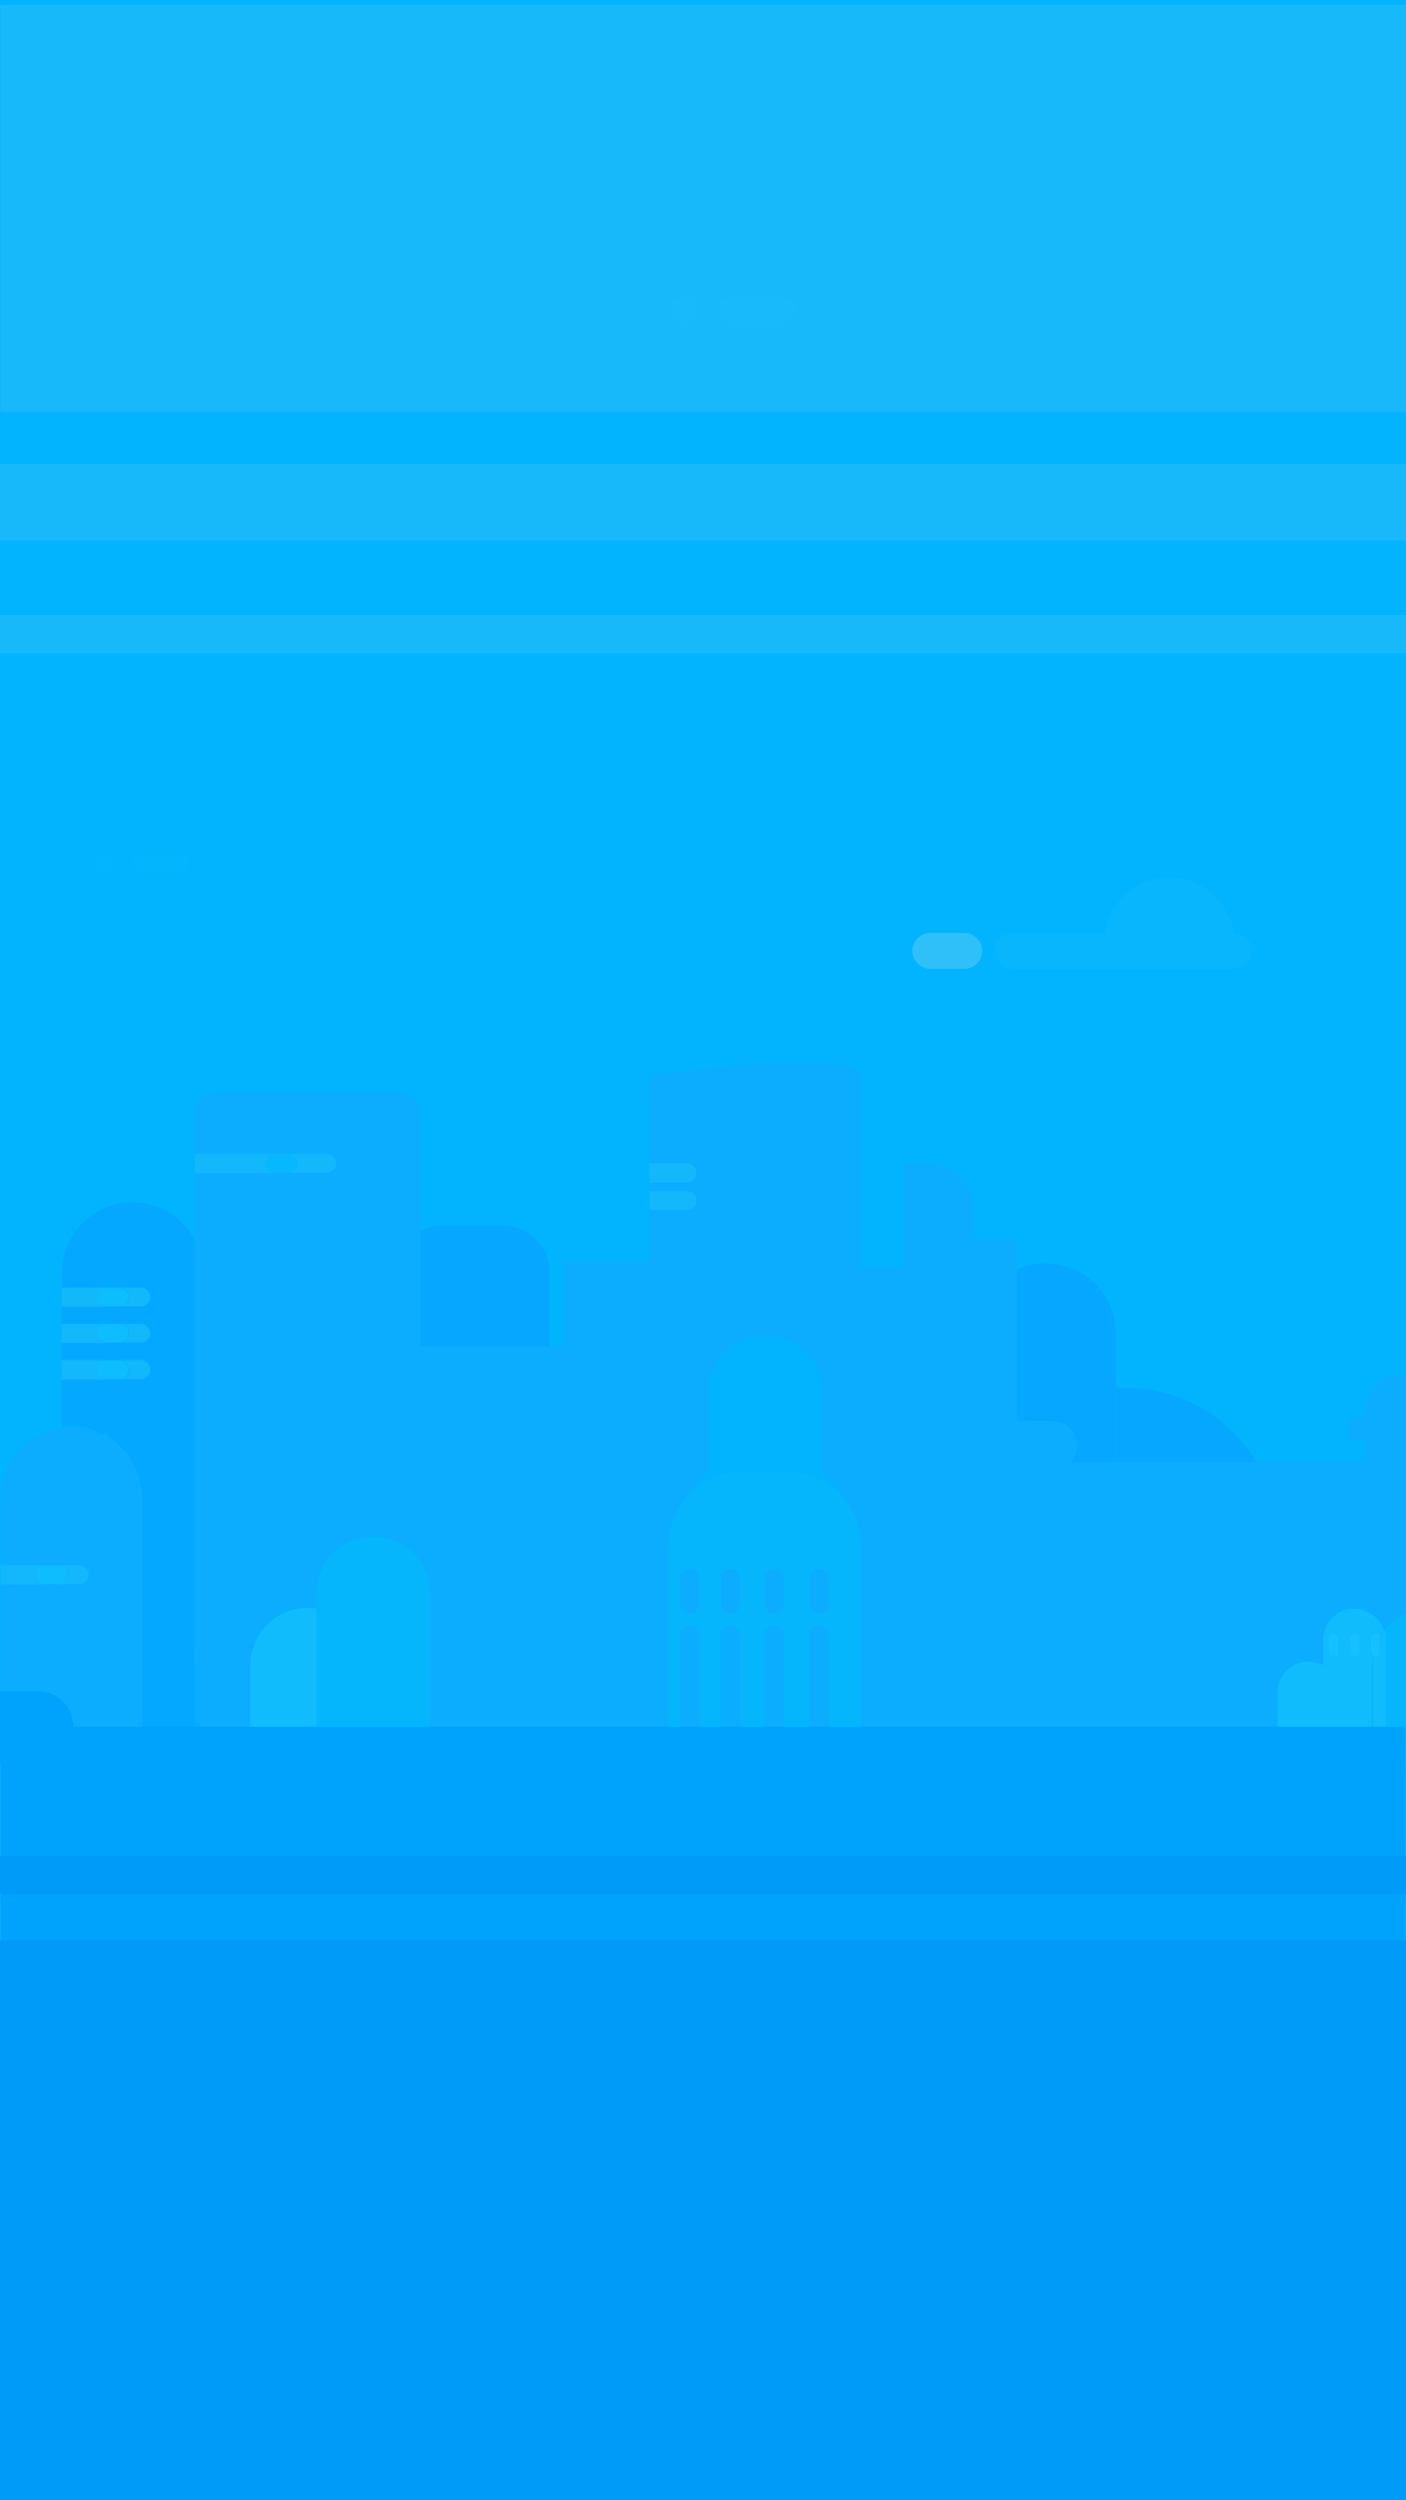 <svg width="360" height="640" viewBox="0 0 360 640" fill="none" xmlns="http://www.w3.org/2000/svg">
<rect width="360" height="640" fill="#02B2FD"/>
<path d="M360 0H0V640H360V0Z" fill="#01B4FD"/>
<path opacity="0.1" d="M360.1 1.3H0.1V105.5H360.1V1.3Z" fill="#E5EDEF"/>
<path opacity="0.1" d="M360 118.8H0V138.3H360V118.8Z" fill="#E5EDEF"/>
<path opacity="0.1" d="M360 157.5H0V167.2H360V157.5Z" fill="#E5EDEF"/>
<path d="M359.8 444.8H0.2V642.3H359.8V444.8Z" fill="#00A3FB"/>
<path d="M360 496.7H0V642.2H360V496.7Z" fill="#009AF9"/>
<path d="M360 475.1H0V484.8H360V475.1Z" fill="#009AF9"/>
<g opacity="0.3">
<g opacity="0.3">
<g opacity="0.3">
<g opacity="0.3">
<path opacity="0.3" d="M328.4 76.4H319.8H318.2C312.2 76.4 314.3 69 314.3 69C316 66 317 62.5 317 58.7C317 47.2 307.8 38 296.4 38C286.9 38 279 44.5 276.6 53.2C274.6 52 272.2 51.4 269.7 51.4C263.7 51.4 258.6 55.2 256.6 60.6C255.6 60.3 254.5 60.1 253.4 60.1C247.5 60.1 242.8 64.9 242.8 70.8C242.8 70.9 242.8 71 242.8 71.1C242.8 72.3 242.5 76.3 237.4 76.3H235.8H211.1C209.4 76.3 208 77.7 208 79.4C208 81.1 209.4 82.5 211.1 82.5H328.3C330 82.5 331.4 81.1 331.4 79.4C331.5 77.8 330.1 76.4 328.4 76.4ZM244.3 76.3C244.3 76.4 244.4 76.4 244.3 76.3V76.3Z" fill="#E5EDEF"/>
</g>
</g>
<g opacity="0.3">
<path opacity="0.3" d="M200.9 82.6H186.4C185.1 82.6 184 81.5 184 80.2V78.7C184 77.4 185.1 76.3 186.4 76.3H200.9C202.2 76.3 203.3 77.4 203.3 78.7V80.2C203.2 81.5 202.2 82.6 200.9 82.6Z" fill="#E5EDEF"/>
</g>
<g opacity="0.3">
<path opacity="0.3" d="M175.7 82.6H174.2C172.9 82.6 171.8 81.5 171.8 80.2V78.7C171.8 77.4 172.9 76.3 174.2 76.3H175.7C177 76.3 178.1 77.4 178.1 78.7V80.2C178.1 81.5 177 82.6 175.7 82.6Z" fill="#E5EDEF"/>
</g>
</g>
</g>
<g opacity="0.3">
<g opacity="0.3">
<g opacity="0.3">
<g opacity="0.3">
<path opacity="0.3" d="M143.5 218.7H137H135.8C131.2 218.7 132.8 213.1 132.8 213.1C134.1 210.8 134.8 208.1 134.8 205.3C134.8 196.6 127.8 189.5 119.2 189.5C112 189.5 106 194.4 104.1 201.1C102.6 200.2 100.8 199.7 98.9 199.7C94.3 199.7 90.5 202.6 89 206.7C88.2 206.5 87.4 206.3 86.6 206.3C82.1 206.3 78.5 209.9 78.5 214.4C78.5 214.5 78.5 214.6 78.5 214.6C78.5 215.5 78.3 218.6 74.4 218.6H73.2H54.5C53.2 218.6 52.1 219.7 52.1 221C52.1 222.3 53.2 223.4 54.5 223.4H143.5C144.8 223.4 145.9 222.3 145.9 221C145.8 219.8 144.8 218.7 143.5 218.7Z" fill="#E5EDEF"/>
</g>
</g>
<g opacity="0.3">
<path opacity="0.3" d="M46.1 223.4H36.2C34.9 223.4 33.8 222.3 33.8 221C33.8 219.7 34.9 218.6 36.2 218.6H46.1C47.4 218.6 48.5 219.7 48.5 221C48.5 222.3 47.4 223.4 46.1 223.4Z" fill="#E5EDEF"/>
</g>
<g opacity="0.3">
<path opacity="0.3" d="M27 223.4C25.7 223.4 24.6 222.3 24.6 221C24.6 219.7 25.7 218.6 27 218.6C28.3 218.6 29.4 219.7 29.4 221C29.4 222.3 28.3 223.4 27 223.4Z" fill="#E5EDEF"/>
</g>
</g>
</g>
<g opacity="0.5">
<g opacity="0.4">
<g opacity="0.4">
<path opacity="0.4" d="M320.599 243.4C320.599 245.9 318.499 248 315.999 248H259.299C256.799 248 254.699 245.9 254.699 243.4C254.699 240.9 256.799 238.8 259.299 238.8H282.899C284.099 230.8 290.999 224.6 299.399 224.6C307.799 224.6 314.699 230.8 315.899 238.8H316.099C318.499 238.8 320.599 240.9 320.599 243.4Z" fill="#E5EDEF"/>
</g>
</g>
<path opacity="0.4" d="M246.9 248H238.2C235.7 248 233.6 245.9 233.6 243.4C233.6 240.9 235.7 238.8 238.2 238.8H246.9C249.4 238.8 251.5 240.9 251.5 243.4C251.5 245.9 249.5 248 246.9 248Z" fill="#E5EDEF"/>
</g>
<path d="M140.7 344.7V325.7C140.7 319.1 135.3 313.7 128.7 313.7H113.3C111.3 313.7 109.4 314.2 107.7 315.1V344.7H140.7Z" fill="#06A7FF"/>
<path d="M321.7 374.3C314.9 362.9 302.5 355.3 288.4 355.3C287.5 355.3 286.6 355.3 285.7 355.4V374.3H321.7Z" fill="#06A7FF"/>
<path opacity="0.9" d="M49.9 422.6V317.5C46.9 311.7 40.9 307.8 33.9 307.8C23.9 307.8 15.9 315.9 15.9 325.8V329.6H27.4H30.6H36C37.3 329.6 38.4 330.7 38.4 332C38.4 333.3 37.3 334.4 36 334.4H30.6H27.4H15.8V338.8H27.3H30.5H35.9C37.2 338.8 38.3 339.9 38.3 341.2C38.3 342.5 37.2 343.6 35.9 343.6H30.5H27.3H15.8V348H27.3H30.5H35.9C37.2 348 38.3 349.1 38.3 350.4C38.3 351.7 37.2 352.8 35.9 352.8H30.5H27.3H15.8V365.3C16.6 365.2 17.4 365.1 18.2 365.1C28.2 365.1 36.2 373.2 36.2 383.1V449.1H51.8V446.1H49.8V422.6H49.9Z" fill="#06A7FF"/>
<path d="M14.6 405.6H11.3H0.2V449.5H15.8V405.6H14.6Z" fill="#0CACFE"/>
<path d="M14.6 400.7H15.8V365.6C7 366.8 0.2 374.3 0.2 383.5V400.7H11.3H14.6Z" fill="#0CACFE"/>
<path d="M18.3 365.4C17.5 365.4 16.7 365.5 15.9 365.6V400.7H20.4C21.7 400.7 22.8 401.8 22.8 403.1C22.8 404.4 21.7 405.5 20.4 405.5H15.9V449.4H36.4V383.4C36.3 373.5 28.2 365.4 18.3 365.4Z" fill="#0CACFE"/>
<path d="M264.4 363.7C270.4 359 277.7 356 285.7 355.4V341.4C285.7 331.4 277.6 323.4 267.7 323.4C265.1 323.4 262.6 324 260.4 325V363.7H264.4Z" fill="#06A7FF"/>
<path d="M269.3 363.7C272.9 363.7 275.8 366.6 275.8 370.2C275.8 371.8 275.2 373.2 274.3 374.3H285.6V355.4C277.6 356 270.2 359 264.3 363.7H269.3Z" fill="#06A7FF"/>
<path opacity="0.5" d="M33.1 332C33.1 333.3 32 334.4 30.7 334.4H36.1C37.4 334.4 38.5 333.3 38.5 332C38.5 330.7 37.4 329.6 36.1 329.6H30.7C32 329.6 33.1 330.7 33.1 332Z" fill="#26BDF9"/>
<path opacity="0.5" d="M24.9 332C24.9 330.7 26 329.6 27.3 329.6H15.8V334.5H27.3C26 334.4 24.9 333.3 24.9 332Z" fill="#26BDF9"/>
<path opacity="0.5" d="M33.1 341.3C33.1 342.6 32 343.7 30.7 343.7H36.1C37.4 343.7 38.5 342.6 38.5 341.3C38.5 340 37.4 338.9 36.1 338.9H30.7C32 338.9 33.1 340 33.1 341.3Z" fill="#26BDF9"/>
<path opacity="0.5" d="M24.9 341.3C24.9 340 26 338.9 27.3 338.9H15.8V343.8H27.3C26 343.8 24.9 342.7 24.9 341.3Z" fill="#26BDF9"/>
<path opacity="0.5" d="M24.9 350.7C24.9 349.4 26 348.3 27.3 348.3H15.8V353.2H27.3C26 353.1 24.9 352 24.9 350.7Z" fill="#26BDF9"/>
<path opacity="0.5" d="M33.1 350.7C33.1 352 32 353.1 30.7 353.1H36.1C37.4 353.1 38.5 352 38.5 350.7C38.5 349.4 37.4 348.3 36.1 348.3H30.7C32 348.2 33.1 349.3 33.1 350.7Z" fill="#26BDF9"/>
<path opacity="0.5" d="M15.8 401V400.7H14.6C15 400.7 15.5 400.8 15.8 401Z" fill="#26BDF9"/>
<path opacity="0.5" d="M8.9 403.1C8.9 401.8 10 400.7 11.3 400.7H0.2V405.6H11.3C10 405.6 8.9 404.5 8.9 403.1Z" fill="#26BDF9"/>
<path opacity="0.5" d="M14.6 405.6H15.8V405.3C15.5 405.4 15 405.6 14.6 405.6Z" fill="#26BDF9"/>
<path opacity="0.5" d="M17 403.1C17 404 16.5 404.8 15.8 405.2V405.5H20.3C21.6 405.5 22.7 404.4 22.7 403.1C22.7 401.8 21.6 400.7 20.3 400.7H15.8V401C16.5 401.5 17 402.2 17 403.1Z" fill="#26BDF9"/>
<path opacity="0.5" d="M24.9 332C24.9 333.3 26 334.4 27.3 334.4H30.5C31.8 334.4 32.9 333.3 32.9 332C32.9 330.7 31.8 329.6 30.5 329.6H27.3C26 329.6 24.9 330.7 24.9 332Z" fill="#1AC6FF"/>
<path opacity="0.5" d="M24.9 341.3C24.9 342.6 26 343.7 27.3 343.7H30.5C31.8 343.7 32.9 342.6 32.9 341.3C32.9 340 31.8 338.9 30.5 338.9H27.3C26 338.9 24.9 340 24.9 341.3Z" fill="#1AC6FF"/>
<path opacity="0.5" d="M24.9 350.7C24.9 352 26 353.1 27.3 353.1H30.5C31.8 353.1 32.9 352 32.9 350.7C32.9 349.4 31.8 348.3 30.5 348.3H27.3C26 348.2 24.9 349.3 24.9 350.7Z" fill="#1AC6FF"/>
<path opacity="0.5" d="M15.8 401C15.4 400.8 15 400.7 14.6 400.7H11.4C10.1 400.7 9 401.8 9 403.1C9 404.4 10.1 405.5 11.4 405.5H14.6C15 405.5 15.5 405.4 15.8 405.2V401Z" fill="#1AC6FF"/>
<path opacity="0.5" d="M17 403.1C17 402.2 16.5 401.4 15.8 401V405.2C16.5 404.8 17 404 17 403.1Z" fill="#1AC6FF"/>
<path d="M335 425.3C336.5 425.3 337.8 425.7 339 426.4V419.5C339 415.2 342.5 411.6 346.9 411.6C350.5 411.6 353.5 414 354.5 417.3C356 415.4 357.9 413.9 360.1 412.9V352.1C359.7 352 359.2 352 358.8 352C353.8 352 349.7 356.1 349.7 361.1V362.9H346C345.5 362.9 345.2 363.3 345.2 363.7V367.7C345.2 368.2 345.6 368.5 346 368.5H349.7V374.2H321.8C325.3 380 327.2 386.7 327.2 393.9V399.5C327.2 420.8 309.8 438.3 288.4 438.3C269.8 438.3 254.1 425 250.4 407.4H249.6V399.6V394V376.7H240.2C236.6 376.7 233.7 373.8 233.7 370.2C233.7 366.6 236.6 363.7 240.2 363.7H249.6V341.5C249.6 334.2 254 327.8 260.3 325V317.2H249.4V309.9C249.4 303.3 244.1 298 237.5 298H231.2V324.5H220.3C220.3 324.5 220.3 281.9 220.3 275.2C220.3 268.4 166.3 275.2 166.3 275.2V323H144.5V344.7H140.7V384.8C140.7 391.4 135.3 396.8 128.7 396.8H113.3C106.7 396.8 101.3 391.4 101.3 384.8V325.7C101.3 321.1 103.9 317.1 107.7 315.1V285.4C107.7 282.3 105.2 279.7 102 279.7H55.5C52.4 279.7 49.8 282.2 49.8 285.4V295.3H70.3H73.5H83.5C84.8 295.3 85.9 296.4 85.9 297.7C85.9 299 84.8 300.1 83.5 300.1H73.5H70.3H49.9V317.3C51.2 319.8 51.9 322.6 51.9 325.6V446.3H53.1H64.1V426C64.1 417.9 70.6 411.4 78.7 411.4C79.5 411.4 80.2 411.5 81 411.6V407.9C81 399.8 87.5 393.3 95.6 393.3C103.7 393.3 110.2 399.8 110.2 407.9V446.4H171.1V395.8C171.1 385.8 181.3 376.7 181.3 376.7V356.4C181.3 348.3 187.8 341.8 195.9 341.8C204 341.8 210.5 348.3 210.5 356.4V376.7C210.5 376.7 220.7 385.8 220.7 395.8V446.4H327.2V433C327.1 428.8 330.6 425.3 335 425.3ZM178.4 307.3C178.4 308.6 177.3 309.7 176 309.7H166.4V304.8H176C177.3 304.9 178.4 306 178.4 307.3ZM175.9 302.7H166.3V297.8H175.9C177.2 297.8 178.3 298.9 178.3 300.2C178.3 301.5 177.3 302.7 175.9 302.7Z" fill="#0CACFE"/>
<path d="M101.2 325.8V384.9C101.2 391.5 106.6 396.9 113.2 396.9H128.6C135.2 396.9 140.6 391.5 140.6 384.9V344.7H107.6V315.1C103.8 317.2 101.2 321.2 101.2 325.8Z" fill="#0CACFE"/>
<path d="M285.7 407.4H250.4C254.1 425 269.7 438.3 288.4 438.3C309.7 438.3 327.2 420.9 327.2 399.5V393.9C327.2 386.7 325.2 380 321.8 374.2H285.8V407.4H285.7Z" fill="#0CACFE"/>
<path d="M49.9 317.5V422.6V446.5H51.9V325.8C51.9 322.8 51.2 320 49.9 317.5Z" fill="#0CACFE"/>
<path d="M249.6 407.4H250.4C249.9 404.9 249.6 402.2 249.6 399.6V407.4Z" fill="#0CACFE"/>
<path d="M249.6 341.4V363.7H260.3V325C254 327.8 249.6 334.1 249.6 341.4Z" fill="#0CACFE"/>
<path d="M249.6 376.7V394.1C249.6 387.9 251.1 382 253.7 376.7H249.6Z" fill="#0CACFE"/>
<path d="M285.7 374.3H274.4C273.2 375.8 271.4 376.7 269.4 376.7H253.8C251.2 381.9 249.7 387.8 249.7 394.1V399.7C249.7 402.4 250 405 250.5 407.5H285.8V374.3H285.7Z" fill="#0CACFE"/>
<path opacity="0.25" d="M195.8 446.5H189.4V446.6H195.8V446.5Z" fill="#11BCFD"/>
<path opacity="0.25" d="M207.2 446.5H200.7V446.6H207.2V446.5Z" fill="#11BCFD"/>
<path opacity="0.25" d="M220.6 446.5H212.1V446.6H220.6V446.5Z" fill="#11BCFD"/>
<path opacity="0.25" d="M174.2 446.5H171.1V446.6H174.2V446.5Z" fill="#11BCFD"/>
<path opacity="0.25" d="M184.5 446.5H179V446.6H184.5V446.5Z" fill="#11BCFD"/>
<path opacity="0.25" d="M203.1 376.8H188.6C178.8 377.6 171.1 385.9 171.1 395.9V446.5H174.2V418.6C174.2 417.3 175.3 416.2 176.6 416.2C177.9 416.2 179 417.3 179 418.6V446.5H184.5V418.6C184.5 417.3 185.6 416.2 186.9 416.2C188.2 416.2 189.3 417.3 189.3 418.6V446.5H195.7V418.6C195.7 417.3 196.8 416.2 198.1 416.2C199.4 416.2 200.5 417.3 200.5 418.6V446.5H207V418.6C207 417.3 208.1 416.2 209.4 416.2C210.7 416.2 211.8 417.3 211.8 418.6V446.5H220.3V395.9C220.6 385.8 212.9 377.6 203.1 376.8ZM179 410.6C179 411.9 177.9 413 176.6 413C175.3 413 174.2 411.9 174.2 410.6V404C174.2 402.7 175.3 401.6 176.6 401.6C177.9 401.6 179 402.7 179 404V410.6ZM189.4 410.6C189.4 411.9 188.3 413 187 413C185.7 413 184.6 411.9 184.6 410.6V404C184.6 402.7 185.7 401.6 187 401.6C188.3 401.6 189.4 402.7 189.4 404V410.6ZM200.7 410.6C200.7 411.9 199.6 413 198.3 413C197 413 195.9 411.9 195.9 410.6V404C195.9 402.7 197 401.6 198.3 401.6C199.6 401.6 200.7 402.7 200.7 404V410.6ZM212.1 410.6C212.1 411.9 211 413 209.7 413C208.4 413 207.3 411.9 207.3 410.6V404C207.3 402.7 208.4 401.6 209.7 401.6C211 401.6 212.1 402.7 212.1 404V410.6Z" fill="#11BCFD"/>
<path opacity="0.25" d="M360.1 446.5H354.8V446.6H360.1V446.5Z" fill="#11BCFD"/>
<path opacity="0.25" d="M354.5 417.4C354.7 418.1 354.8 418.8 354.8 419.5V446.5H360.1V412.9C357.8 413.9 355.9 415.5 354.5 417.4Z" fill="#11BCFD"/>
<path d="M78.7 411.6C70.6 411.6 64.1 418.1 64.1 426.2V446.5H81V411.8C80.2 411.6 79.5 411.6 78.7 411.6Z" fill="#11BCFD"/>
<path d="M351.5 446.5H342.9V446.6H351.5V446.5Z" fill="#11BCFD"/>
<path d="M351.6 423.9C351.2 423.7 350.8 423.3 350.8 422.8V419.6C350.8 418.9 351.3 418.4 352 418.4C352.5 418.4 353 418.8 353.1 419.3C353.5 418.7 353.9 418.1 354.3 417.5C353.4 414.2 350.3 411.8 346.7 411.8C342.4 411.8 338.8 415.3 338.8 419.7V426.6C341.1 428 342.6 430.5 342.6 433.4V446.8H351.2V426.5C351.4 425.4 351.5 424.6 351.6 423.9ZM342.9 422.7C342.9 423.4 342.4 423.9 341.7 423.9C341 423.9 340.5 423.4 340.5 422.7V419.5C340.5 418.8 341 418.3 341.7 418.3C342.4 418.3 342.9 418.8 342.9 419.5V422.7ZM348.1 422.7C348.1 423.4 347.6 423.9 346.9 423.9C346.2 423.9 345.7 423.4 345.7 422.7V419.5C345.7 418.8 346.2 418.3 346.9 418.3C347.6 418.3 348.1 418.8 348.1 419.5V422.7Z" fill="#11BCFD"/>
<path d="M354.7 446.5H351.4V446.6H354.7V446.5Z" fill="#11BCFD"/>
<path d="M354.5 417.4C354.1 418 353.7 418.6 353.3 419.2C353.3 419.3 353.4 419.4 353.4 419.5V422.7C353.4 423.4 352.9 423.9 352.2 423.9C352 423.9 351.9 423.9 351.7 423.8C351.6 424.6 351.5 425.4 351.5 426.2V446.5H354.8V419.5C354.8 418.8 354.6 418 354.5 417.4Z" fill="#11BCFD"/>
<path d="M339 446.5H327.1V446.6H339V446.5Z" fill="#11BCFD"/>
<path d="M339 426.4C337.8 425.7 336.4 425.3 335 425.3C330.7 425.3 327.1 428.8 327.1 433.2V446.6H339V426.4Z" fill="#11BCFD"/>
<path d="M342.8 446.5H339V446.6H342.8V446.5Z" fill="#11BCFD"/>
<path d="M339 426.4V446.5H342.8V433.1C342.9 430.3 341.3 427.7 339 426.4Z" fill="#11BCFD"/>
<path opacity="0.25" d="M81 446.5V446.6H110.2V446.5H93.3H81Z" fill="#11BCFD"/>
<path opacity="0.25" d="M95.6 393.4C87.5 393.4 81 399.9 81 408V411.7C88 412.8 93.3 418.8 93.3 426.1V446.4H110.2V407.9C110.2 400 103.7 393.4 95.6 393.4Z" fill="#11BCFD"/>
<path opacity="0.25" d="M93.3 426.2C93.3 418.9 88 412.9 81 411.8V446.5H93.3V426.2Z" fill="#11BCFD"/>
<path opacity="0.25" d="M201.4 376.7H190.2C189.6 376.7 189.1 376.7 188.5 376.8H203C202.6 376.7 202 376.7 201.4 376.7Z" fill="#11BCFD"/>
<path d="M179 446.5H174.1V446.6H179V446.5Z" fill="#0CACFE"/>
<path d="M179 418.6C179 417.3 177.9 416.2 176.6 416.2C175.3 416.2 174.2 417.3 174.2 418.6V446.5H179.1V418.6H179Z" fill="#0CACFE"/>
<path d="M189.4 446.5H184.5V446.6H189.4V446.5Z" fill="#0CACFE"/>
<path d="M189.4 418.6C189.4 417.3 188.3 416.2 187 416.2C185.7 416.2 184.6 417.3 184.6 418.6V446.5H189.5V418.6H189.4Z" fill="#0CACFE"/>
<path d="M200.7 446.5H195.8V446.6H200.7V446.5Z" fill="#0CACFE"/>
<path d="M200.7 418.6C200.7 417.3 199.6 416.2 198.3 416.2C197 416.2 195.9 417.3 195.9 418.6V446.5H200.8V418.6H200.7Z" fill="#0CACFE"/>
<path d="M212.1 446.5H207.2V446.6H212.1V446.5Z" fill="#0CACFE"/>
<path d="M212.1 418.6C212.1 417.3 211 416.2 209.7 416.2C208.4 416.2 207.3 417.3 207.3 418.6V446.5H212.2V418.6H212.1Z" fill="#0CACFE"/>
<path d="M176.6 401.6C175.3 401.6 174.2 402.7 174.2 404V410.6C174.2 411.9 175.3 413 176.6 413C177.9 413 179 411.9 179 410.6V404C179 402.7 177.9 401.6 176.6 401.6Z" fill="#0CACFE"/>
<path d="M187 401.6C185.7 401.6 184.6 402.7 184.6 404V410.6C184.6 411.9 185.7 413 187 413C188.3 413 189.4 411.9 189.4 410.6V404C189.4 402.7 188.3 401.6 187 401.6Z" fill="#0CACFE"/>
<path d="M198.3 401.6C197 401.6 195.9 402.7 195.9 404V410.6C195.9 411.9 197 413 198.3 413C199.6 413 200.7 411.9 200.7 410.6V404C200.7 402.7 199.6 401.6 198.3 401.6Z" fill="#0CACFE"/>
<path d="M209.7 401.6C208.4 401.6 207.3 402.7 207.3 404V410.6C207.3 411.9 208.4 413 209.7 413C211 413 212.1 411.9 212.1 410.6V404C212.1 402.7 211 401.6 209.7 401.6Z" fill="#0CACFE"/>
<path opacity="0.5" d="M76.1 297.8C76.1 299.1 75 300.2 73.7 300.2H83.7C85 300.2 86.1 299.1 86.1 297.8C86.1 296.5 85 295.4 83.7 295.4H73.7C75 295.4 76.1 296.5 76.1 297.8Z" fill="#26BDF9"/>
<path opacity="0.5" d="M67.9 297.8C67.9 296.5 69 295.4 70.3 295.4H49.9V300.3H70.4C69 300.3 67.9 299.2 67.9 297.8Z" fill="#26BDF9"/>
<path opacity="0.5" d="M175.9 297.8H166.3V302.7H175.9C177.2 302.7 178.3 301.6 178.3 300.3C178.3 299 177.3 297.8 175.9 297.8Z" fill="#26BDF9"/>
<path opacity="0.5" d="M175.9 304.9H166.3V309.8H175.9C177.2 309.8 178.3 308.7 178.3 307.4C178.4 306 177.3 304.9 175.9 304.9Z" fill="#26BDF9"/>
<path opacity="0.25" d="M67.9 297.8C67.9 299.1 69 300.2 70.3 300.2H73.5C74.8 300.2 75.9 299.1 75.9 297.8C75.9 296.5 74.8 295.4 73.5 295.4H70.3C69 295.4 67.9 296.5 67.9 297.8Z" fill="#1AC6FF"/>
<path opacity="0.5" d="M352.1 418.3C351.4 418.3 350.9 418.8 350.9 419.5V422.7C350.9 423.2 351.2 423.6 351.7 423.8C352 422.1 352.5 420.5 353.3 419.1C353.1 418.7 352.7 418.3 352.1 418.3Z" fill="#2CCDFF"/>
<path opacity="0.5" d="M352.1 424C352.8 424 353.3 423.5 353.3 422.8V419.6C353.3 419.5 353.3 419.4 353.2 419.3C352.4 420.7 351.9 422.3 351.6 424C351.8 423.9 352 424 352.1 424Z" fill="#2CCDFF"/>
<path opacity="0.5" d="M346.9 418.3C346.2 418.3 345.7 418.8 345.7 419.5V422.7C345.7 423.4 346.2 423.9 346.9 423.9C347.6 423.9 348.1 423.4 348.1 422.7V419.5C348.1 418.8 347.6 418.3 346.9 418.3Z" fill="#2CCDFF"/>
<path opacity="0.5" d="M341.6 418.3C340.9 418.3 340.4 418.8 340.4 419.5V422.7C340.4 423.4 340.9 423.9 341.6 423.9C342.3 423.9 342.8 423.4 342.8 422.7V419.5C342.9 418.8 342.3 418.3 341.6 418.3Z" fill="#2CCDFF"/>
<path d="M264.4 363.7H260.3V367.4C261.6 366.1 262.9 364.8 264.4 363.7Z" fill="#0CACFE"/>
<path d="M260.3 367.4V374.3H274.3C275.2 373.2 275.8 371.7 275.8 370.2C275.8 366.6 272.9 363.7 269.3 363.7H264.4C262.9 364.8 261.6 366.1 260.3 367.4Z" fill="#0CACFE"/>
<path d="M240.2 363.7C236.6 363.7 233.7 366.6 233.7 370.2C233.7 373.8 236.6 376.7 240.2 376.7H249.6V363.7H240.2Z" fill="#0CACFE"/>
<path d="M260.3 367.4V363.7H249.6V376.7H253.7C255.5 373.3 257.7 370.1 260.3 367.4Z" fill="#0CACFE"/>
<path d="M260.3 367.4C257.7 370.2 255.5 373.3 253.7 376.7H269.3C271.3 376.7 273.1 375.8 274.3 374.3H260.3V367.4Z" fill="#0CACFE"/>
<path d="M359.8 442H0.2V452.7H359.8V442Z" fill="#00A3FB"/>
<path d="M9.7 432.9H0V451.1H9.7C14.7 451.1 18.8 447 18.8 442C18.8 437 14.7 432.9 9.7 432.9Z" fill="#00A3FB"/>
</svg>
